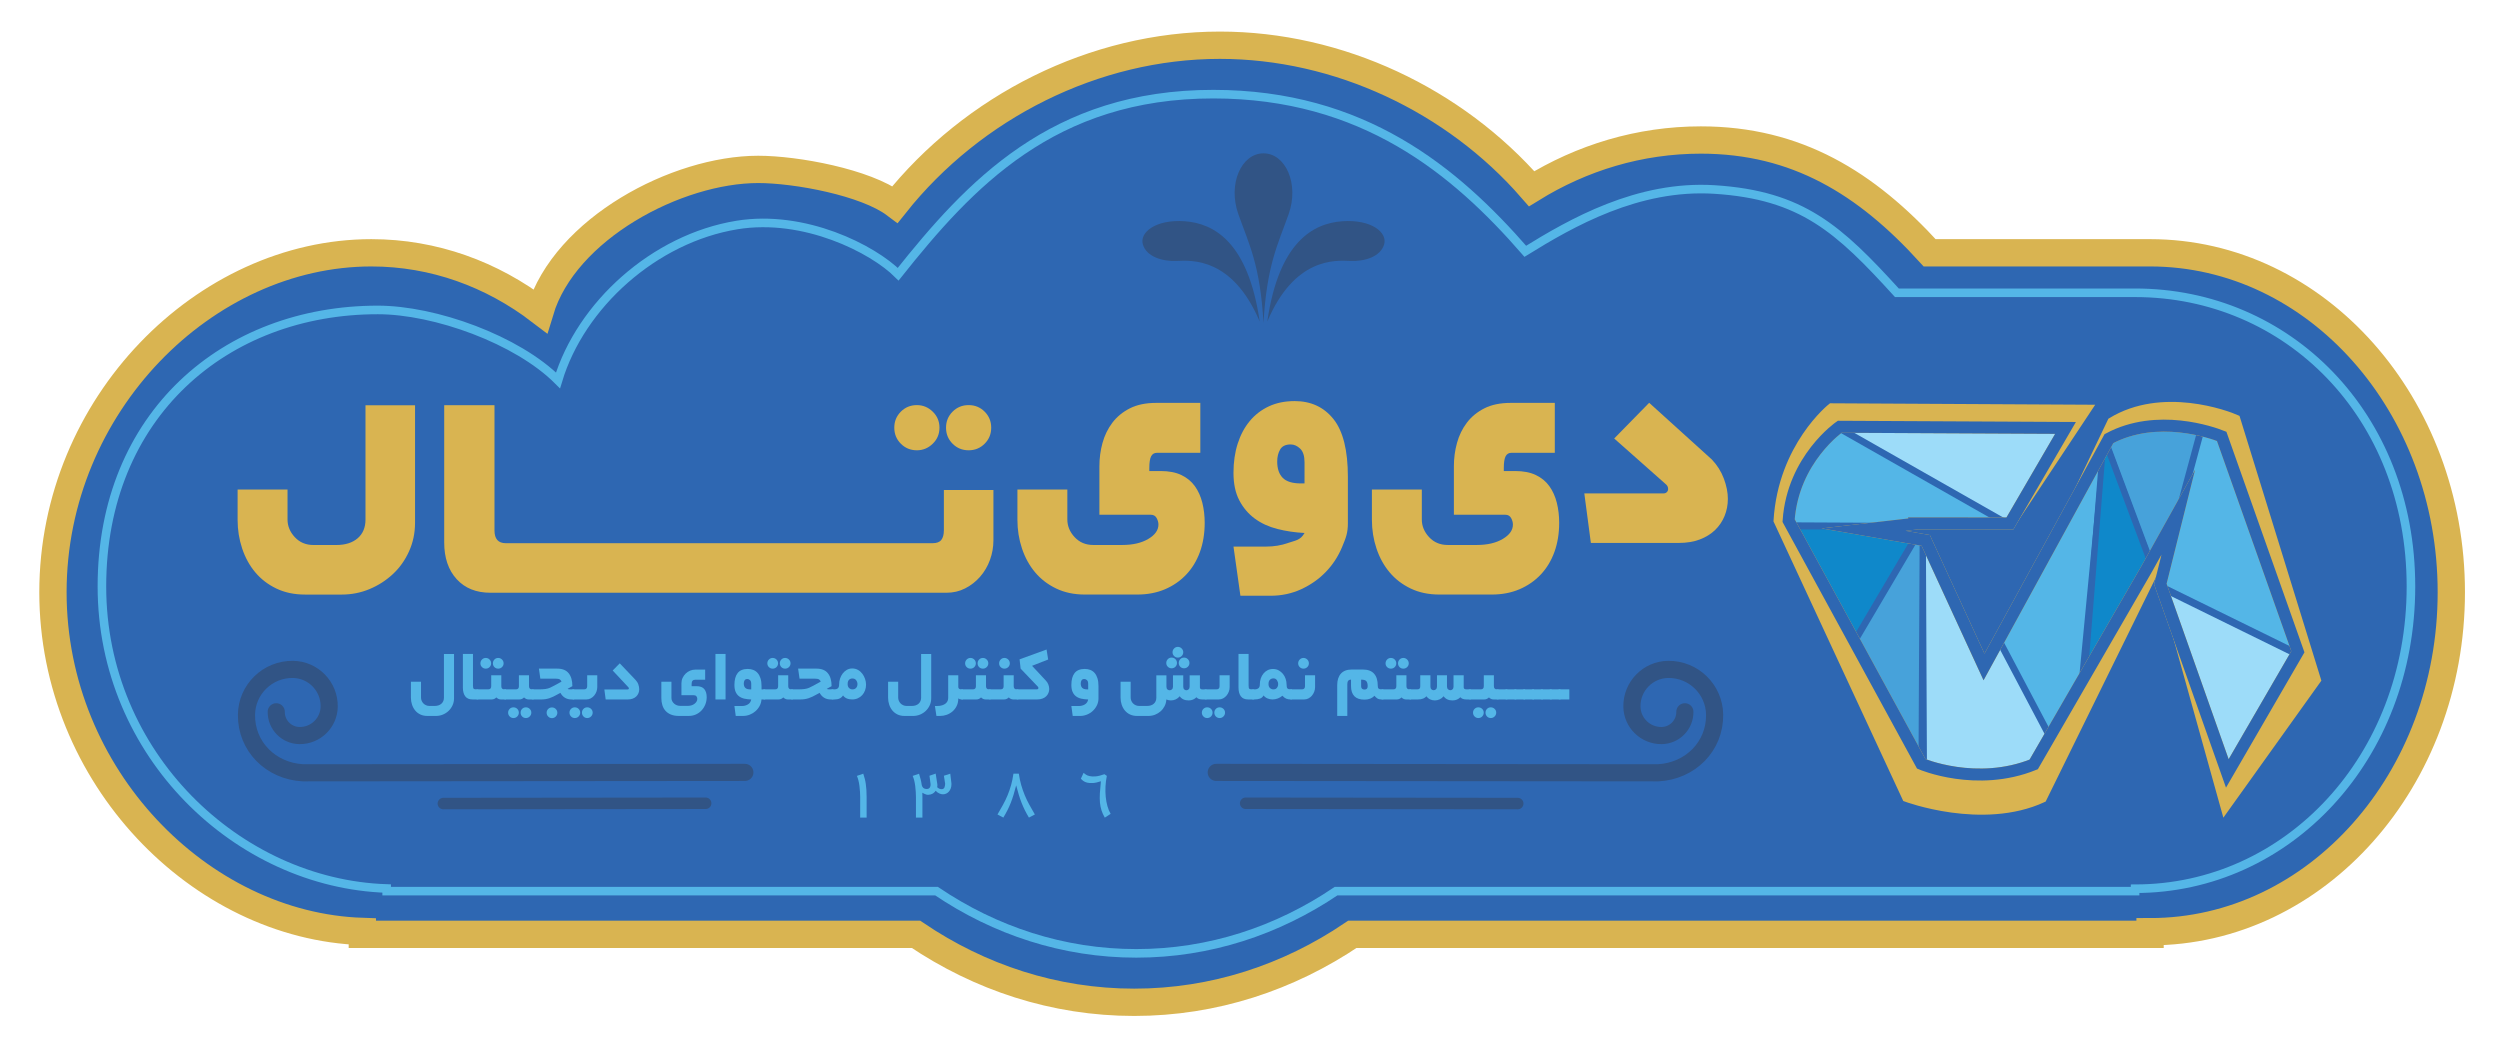 <?xml version="1.0" encoding="utf-8"?>
<!-- Generator: Adobe Illustrator 17.0.0, SVG Export Plug-In . SVG Version: 6.00 Build 0)  -->
<!DOCTYPE svg PUBLIC "-//W3C//DTD SVG 1.1//EN" "http://www.w3.org/Graphics/SVG/1.1/DTD/svg11.dtd">
<svg version="1.1" id="Layer_1" xmlns="http://www.w3.org/2000/svg" xmlns:xlink="http://www.w3.org/1999/xlink" x="0px" y="0px"
	 width="251px" height="106px" viewBox="295.445 245.14 251 106" enable-background="new 295.445 245.14 251 106"
	 xml:space="preserve">
<path fill="#2E67B2" stroke="#D9B451" stroke-width="2.741" stroke-miterlimit="10" d="M511.311,270.521h-22.128
	c-6.377-7.003-13.363-11.324-22.971-11.324c-6.159,0-11.948,1.776-16.992,4.893c-7.738-8.889-19.373-14.409-31.296-14.409
	c-12.613,0-24.802,6.175-32.609,15.983c-2.95-2.218-9.935-3.516-13.747-3.516c-8.176,0-19.407,5.955-21.897,14.219
	c-4.833-3.69-10.664-5.845-16.942-5.845c-16.705,0-31.968,15.259-31.968,34.081c0,18.481,14.778,33.515,31.063,34.056v0.289h55.588
	c6.403,4.329,13.894,6.823,21.905,6.823s15.502-2.494,21.905-6.823h80.089v-0.263c16.705,0,30.246-15.259,30.246-34.081
	S528.015,270.521,511.311,270.521z"/>
<path fill="none" stroke="#54B6E7" stroke-width="0.861" stroke-miterlimit="10" d="M509.806,274.536h-23.912
	c-5.839-6.413-9.527-9.81-18.307-10.369c-7.696-0.49-14.383,3.347-19.002,6.202c-7.085-8.139-16.309-15.766-31.311-15.776
	c-16.124-0.011-24.505,9.097-31.653,18.078c-2.534-2.534-9.412-6.044-16.176-4.941c-8.322,1.358-15.696,8.035-17.976,15.602
	c-4.094-4.094-12.347-7.074-18.096-7.074c-15.296,0-27.696,10.529-27.696,27.765c0,16.922,13.677,29.828,28.589,30.323v0.264h55.205
	c5.863,3.964,12.723,6.248,20.058,6.248c7.335,0,14.195-2.284,20.058-6.248h80.221v-0.241c15.296,0,27.696-13.111,27.696-30.347
	C537.502,286.787,525.103,274.536,509.806,274.536z"/>
<g>
	<path fill="#54B6E7" d="M382.456,327.226h-0.649v-2.071c0-0.147-0.006-0.318-0.018-0.511c-0.012-0.192-0.03-0.387-0.054-0.582
		c-0.023-0.195-0.058-0.384-0.102-0.564s-0.096-0.333-0.156-0.458l0.64-0.222c0.053,0.166,0.103,0.331,0.147,0.497
		s0.08,0.343,0.106,0.529s0.047,0.387,0.062,0.6c0.015,0.214,0.022,0.45,0.022,0.711v2.071H382.456z"/>
	<path fill="#54B6E7" d="M388.047,324.729c0,0.064,0.001,0.133,0.004,0.204s0.004,0.146,0.004,0.222v2.071h-0.649v-2.071
		c0-0.147-0.006-0.318-0.018-0.511c-0.012-0.192-0.03-0.387-0.054-0.582c-0.023-0.195-0.058-0.384-0.102-0.564
		s-0.096-0.333-0.156-0.458l0.631-0.213l0.009-0.009c0.059,0.189,0.113,0.376,0.16,0.56s0.086,0.382,0.115,0.596
		c0.065,0.255,0.229,0.382,0.489,0.382c0.154,0,0.262-0.052,0.324-0.155c0.062-0.104,0.084-0.227,0.067-0.369l-0.107-0.809
		l0.623-0.214l0.168,1.076c0.006,0.047,0.007,0.095,0.004,0.142c-0.003,0.048-0.01,0.096-0.022,0.143
		c0.059,0.065,0.127,0.115,0.205,0.151c0.077,0.035,0.157,0.053,0.24,0.053c0.077,0,0.138-0.016,0.182-0.049
		c0.044-0.032,0.079-0.073,0.103-0.124c0.023-0.051,0.04-0.108,0.049-0.174c0.009-0.064,0.016-0.13,0.022-0.195l-0.125-0.809
		l0.64-0.204c0.03,0.242,0.052,0.431,0.067,0.564c0.015,0.133,0.026,0.233,0.036,0.302c0.009,0.068,0.013,0.114,0.013,0.138
		s0,0.042,0,0.054c0,0.16-0.024,0.302-0.071,0.427c-0.047,0.124-0.111,0.23-0.191,0.319s-0.172,0.156-0.276,0.2
		c-0.104,0.045-0.208,0.066-0.315,0.066c-0.112,0-0.235-0.029-0.369-0.089c-0.133-0.059-0.253-0.147-0.36-0.267
		c-0.06,0.089-0.132,0.166-0.218,0.231s-0.188,0.112-0.307,0.143c-0.16,0.041-0.302,0.043-0.426,0.004
		C388.314,324.872,388.184,324.812,388.047,324.729z"/>
	<path fill="#54B6E7" d="M397.469,323.99c-0.089,0.344-0.177,0.658-0.262,0.942c-0.086,0.284-0.18,0.554-0.28,0.809
		s-0.212,0.502-0.333,0.742s-0.259,0.487-0.413,0.742l-0.587-0.311c0.202-0.344,0.388-0.673,0.56-0.987
		c0.172-0.313,0.325-0.632,0.458-0.955s0.249-0.659,0.347-1.009s0.176-0.732,0.235-1.146h0.542c0.059,0.414,0.139,0.797,0.24,1.146
		s0.218,0.686,0.351,1.009s0.286,0.642,0.458,0.955c0.172,0.314,0.358,0.644,0.56,0.987l-0.596,0.311
		c-0.154-0.255-0.291-0.502-0.409-0.742c-0.119-0.24-0.229-0.487-0.329-0.742c-0.101-0.255-0.194-0.524-0.28-0.809
		C397.645,324.648,397.558,324.334,397.469,323.99z"/>
	<path fill="#54B6E7" d="M404.233,322.737c0.059,0.047,0.138,0.104,0.235,0.173s0.228,0.12,0.391,0.155
		c0.163,0.036,0.364,0.044,0.604,0.022c0.24-0.021,0.529-0.093,0.867-0.218l0.24,0.169c-0.071,0.35-0.115,0.704-0.133,1.062
		s-0.01,0.703,0.022,1.035s0.09,0.646,0.173,0.942c0.083,0.297,0.189,0.554,0.32,0.773l-0.586,0.382
		c-0.143-0.249-0.252-0.491-0.329-0.729s-0.129-0.495-0.156-0.773c-0.026-0.278-0.029-0.591-0.009-0.938
		c0.021-0.347,0.055-0.751,0.103-1.214c-0.314,0.107-0.584,0.166-0.809,0.178c-0.225,0.013-0.417-0.001-0.573-0.04
		c-0.157-0.038-0.286-0.096-0.387-0.173c-0.101-0.077-0.181-0.151-0.24-0.223L404.233,322.737z"/>
</g>
<g>
	<path fill="#54B6E7" d="M341.03,310.797v4.453c0,0.255-0.051,0.49-0.151,0.707c-0.101,0.216-0.234,0.403-0.4,0.56
		c-0.166,0.157-0.357,0.28-0.573,0.369s-0.443,0.134-0.68,0.134h-0.88c-0.261,0-0.493-0.049-0.698-0.146
		c-0.205-0.099-0.376-0.231-0.516-0.4s-0.246-0.364-0.32-0.587c-0.074-0.222-0.111-0.455-0.111-0.697v-1.601h1.014v1.592
		c0,0.106,0.021,0.21,0.062,0.311s0.099,0.189,0.173,0.267s0.165,0.14,0.271,0.187c0.107,0.048,0.222,0.071,0.347,0.071h0.507
		c0.29,0,0.52-0.075,0.689-0.227s0.253-0.354,0.253-0.608v-4.383h1.013V310.797z"/>
	<path fill="#54B6E7" d="M342.896,315.366c-0.338,0-0.585-0.105-0.742-0.315c-0.157-0.211-0.236-0.503-0.236-0.876v-3.378h1.014
		v3.183c0,0.166,0.023,0.27,0.071,0.311c0.047,0.042,0.148,0.062,0.302,0.062h0.151v1.014h-0.56V315.366z"/>
	<path fill="#54B6E7" d="M345.741,315.366c-0.172,0-0.326-0.068-0.462-0.205c-0.065,0.065-0.136,0.116-0.213,0.151
		c-0.077,0.036-0.166,0.054-0.267,0.054h-1.342c-0.047,0-0.095-0.006-0.142-0.018c-0.047-0.013-0.071-0.03-0.071-0.054v-0.88
		c0-0.023,0.024-0.04,0.071-0.049s0.095-0.014,0.142-0.014h1.013c0.196,0,0.293-0.106,0.293-0.32v-1.093h1.013v1.093
		c0,0.214,0.101,0.32,0.302,0.32h0.16v1.014h-0.497V315.366z M343.679,311.739c0-0.147,0.052-0.275,0.156-0.382
		c0.104-0.106,0.229-0.16,0.377-0.16c0.154,0,0.283,0.054,0.387,0.16s0.156,0.234,0.156,0.382c0,0.148-0.052,0.274-0.156,0.378
		s-0.232,0.155-0.387,0.155c-0.148,0-0.274-0.052-0.377-0.155C343.73,312.014,343.679,311.888,343.679,311.739z M344.932,311.739
		c0-0.147,0.05-0.275,0.151-0.382c0.101-0.106,0.228-0.16,0.382-0.16c0.148,0,0.275,0.054,0.382,0.16
		c0.106,0.106,0.16,0.234,0.16,0.382c0,0.148-0.054,0.274-0.16,0.378c-0.107,0.104-0.234,0.155-0.382,0.155
		c-0.154,0-0.281-0.052-0.382-0.155C344.982,312.014,344.932,311.888,344.932,311.739z"/>
	<path fill="#54B6E7" d="M348.522,315.366c-0.172,0-0.326-0.068-0.462-0.205c-0.065,0.065-0.136,0.116-0.213,0.151
		c-0.077,0.036-0.166,0.054-0.267,0.054h-1.342c-0.047,0-0.095-0.006-0.142-0.018c-0.047-0.013-0.071-0.03-0.071-0.054v-0.88
		c0-0.023,0.024-0.04,0.071-0.049s0.095-0.014,0.142-0.014h1.013c0.196,0,0.293-0.106,0.293-0.32v-1.093h1.013v1.093
		c0,0.214,0.101,0.32,0.302,0.32h0.16v1.014h-0.497V315.366z M346.46,316.69c0-0.148,0.052-0.274,0.156-0.378
		s0.229-0.155,0.377-0.155c0.154,0,0.283,0.052,0.387,0.155s0.156,0.229,0.156,0.378s-0.052,0.275-0.156,0.382
		s-0.232,0.16-0.387,0.16c-0.148,0-0.274-0.053-0.377-0.16C346.512,316.966,346.46,316.839,346.46,316.69z M347.714,316.69
		c0-0.148,0.05-0.274,0.151-0.378s0.228-0.155,0.382-0.155c0.148,0,0.275,0.052,0.382,0.155c0.106,0.104,0.16,0.229,0.16,0.378
		s-0.054,0.275-0.16,0.382c-0.107,0.107-0.234,0.16-0.382,0.16c-0.154,0-0.281-0.053-0.382-0.16
		C347.764,316.966,347.714,316.839,347.714,316.69z"/>
	<path fill="#54B6E7" d="M352.825,315.366c-0.498,0-0.871-0.223-1.12-0.667l-0.285,0.16c-0.296,0.172-0.569,0.299-0.818,0.382
		c-0.249,0.083-0.524,0.125-0.827,0.125h-0.755c-0.047,0-0.095-0.006-0.142-0.018c-0.047-0.013-0.071-0.03-0.071-0.054v-0.88
		c0-0.023,0.024-0.04,0.071-0.049s0.095-0.014,0.142-0.014h0.586c0.226,0,0.424-0.012,0.596-0.035s0.326-0.065,0.462-0.125
		c0.036-0.012,0.149-0.069,0.342-0.173c0.192-0.104,0.463-0.25,0.813-0.44c-0.023-0.083-0.075-0.153-0.155-0.213
		s-0.23-0.089-0.449-0.089h-1.52l-0.143-1.005h1.849c0.509,0,0.889,0.154,1.138,0.463c0.249,0.308,0.373,0.74,0.373,1.297
		l-0.48,0.268c0.036,0.035,0.11,0.053,0.222,0.053h0.436v1.014H352.825z M350.327,316.699c0-0.148,0.052-0.274,0.156-0.378
		s0.229-0.155,0.377-0.155s0.276,0.052,0.382,0.155s0.16,0.229,0.16,0.378s-0.054,0.275-0.16,0.382
		c-0.106,0.107-0.234,0.16-0.382,0.16s-0.274-0.053-0.377-0.16C350.379,316.975,350.327,316.848,350.327,316.699z"/>
	<path fill="#54B6E7" d="M352.62,316.69c0-0.148,0.052-0.274,0.156-0.378s0.229-0.155,0.377-0.155c0.154,0,0.283,0.052,0.387,0.155
		s0.156,0.229,0.156,0.378s-0.052,0.275-0.156,0.382s-0.232,0.16-0.387,0.16c-0.148,0-0.274-0.053-0.377-0.16
		C352.672,316.966,352.62,316.839,352.62,316.69z M352.878,314.415c0-0.023,0.024-0.04,0.071-0.049s0.095-0.014,0.142-0.014h0.996
		c0.208,0,0.311-0.106,0.311-0.32v-1.093h1.013v1.182c0,0.16-0.028,0.314-0.084,0.463c-0.056,0.148-0.133,0.279-0.231,0.396
		c-0.098,0.115-0.213,0.209-0.347,0.28c-0.133,0.07-0.28,0.106-0.44,0.106h-1.218c-0.047,0-0.095-0.006-0.142-0.018
		c-0.047-0.013-0.071-0.03-0.071-0.054L352.878,314.415L352.878,314.415z M353.874,316.69c0-0.148,0.05-0.274,0.151-0.378
		s0.228-0.155,0.382-0.155c0.148,0,0.276,0.052,0.382,0.155s0.16,0.229,0.16,0.378s-0.054,0.275-0.16,0.382
		c-0.106,0.107-0.234,0.16-0.382,0.16c-0.154,0-0.281-0.053-0.382-0.16C353.924,316.966,353.874,316.839,353.874,316.69z"/>
	<path fill="#54B6E7" d="M356.255,315.366l-0.133-1.005h2.329c0.042,0,0.074-0.01,0.098-0.031c0.023-0.021,0.036-0.046,0.036-0.075
		c0-0.041-0.018-0.08-0.053-0.115l-1.574-1.681l0.711-0.72l1.573,1.653c0.136,0.143,0.234,0.298,0.293,0.467s0.089,0.33,0.089,0.484
		c0,0.137-0.025,0.267-0.076,0.392c-0.05,0.124-0.125,0.233-0.222,0.328s-0.219,0.169-0.365,0.223
		c-0.145,0.053-0.31,0.08-0.493,0.08H356.255z"/>
	<path fill="#54B6E7" d="M366.397,315.135c0,0.261-0.046,0.505-0.138,0.733c-0.092,0.229-0.218,0.428-0.378,0.6
		s-0.35,0.307-0.569,0.405s-0.457,0.146-0.711,0.146h-1.004c-0.302,0-0.563-0.045-0.782-0.134c-0.219-0.089-0.402-0.213-0.547-0.373
		s-0.252-0.35-0.32-0.569s-0.103-0.459-0.103-0.72v-1.636h1.014v1.636c0,0.112,0.025,0.217,0.075,0.312s0.116,0.178,0.196,0.249
		c0.08,0.07,0.17,0.125,0.271,0.164c0.101,0.038,0.205,0.058,0.311,0.058h0.845c0.101,0,0.204-0.017,0.311-0.049
		c0.106-0.032,0.203-0.08,0.289-0.143c0.086-0.062,0.157-0.136,0.213-0.222s0.084-0.18,0.084-0.28c0-0.106-0.03-0.195-0.089-0.267
		s-0.151-0.106-0.275-0.106h-1.227v-1.2c0-0.189,0.038-0.367,0.115-0.533s0.179-0.312,0.307-0.436s0.274-0.223,0.44-0.293
		c0.166-0.071,0.338-0.107,0.516-0.107h1.004v1.014h-0.986c-0.249,0-0.374,0.137-0.374,0.409v0.239h0.471
		c0.379,0,0.647,0.1,0.804,0.298C366.319,314.529,366.397,314.797,366.397,315.135z"/>
	<path fill="#54B6E7" d="M367.277,315.366v-4.569h1.014v4.569H367.277z"/>
	<path fill="#54B6E7" d="M371.899,315.366c-0.018,0.236-0.082,0.456-0.191,0.657c-0.109,0.202-0.249,0.377-0.417,0.524
		c-0.169,0.148-0.36,0.264-0.573,0.347s-0.433,0.125-0.658,0.125h-0.747l-0.133-0.996h0.765c0.213,0,0.41-0.053,0.591-0.16
		c0.181-0.106,0.292-0.272,0.333-0.497c-0.255-0.006-0.486-0.033-0.693-0.08c-0.208-0.048-0.385-0.128-0.533-0.24
		s-0.262-0.261-0.342-0.444s-0.12-0.415-0.12-0.693c0-0.521,0.108-0.92,0.325-1.195s0.556-0.413,1.018-0.413
		c0.202,0,0.387,0.034,0.556,0.102s0.314,0.172,0.436,0.312c0.122,0.139,0.216,0.316,0.284,0.533
		c0.068,0.217,0.103,0.476,0.103,0.777v0.329h0.364v1.014h-0.368V315.366z M370.868,314.353v-0.56c0-0.172-0.042-0.295-0.125-0.369
		s-0.169-0.111-0.258-0.111c-0.136,0-0.231,0.045-0.284,0.134s-0.08,0.195-0.08,0.319c0,0.19,0.05,0.335,0.151,0.436
		c0.101,0.102,0.264,0.151,0.489,0.151L370.868,314.353L370.868,314.353z"/>
	<path fill="#54B6E7" d="M374.548,315.366c-0.172,0-0.326-0.068-0.462-0.205c-0.065,0.065-0.136,0.116-0.213,0.151
		c-0.077,0.036-0.166,0.054-0.267,0.054h-1.342c-0.047,0-0.095-0.006-0.142-0.018c-0.047-0.013-0.071-0.03-0.071-0.054v-0.88
		c0-0.023,0.024-0.04,0.071-0.049s0.095-0.014,0.142-0.014h1.013c0.196,0,0.293-0.106,0.293-0.32v-1.093h1.013v1.093
		c0,0.214,0.101,0.32,0.302,0.32h0.16v1.014h-0.497V315.366z M372.486,311.739c0-0.147,0.052-0.275,0.156-0.382
		c0.104-0.106,0.229-0.16,0.377-0.16c0.154,0,0.283,0.054,0.387,0.16s0.156,0.234,0.156,0.382c0,0.148-0.052,0.274-0.156,0.378
		s-0.232,0.155-0.387,0.155c-0.148,0-0.274-0.052-0.377-0.155C372.538,312.014,372.486,311.888,372.486,311.739z M373.739,311.739
		c0-0.147,0.05-0.275,0.151-0.382c0.101-0.106,0.228-0.16,0.382-0.16c0.148,0,0.275,0.054,0.382,0.16
		c0.106,0.106,0.16,0.234,0.16,0.382c0,0.148-0.054,0.274-0.16,0.378c-0.107,0.104-0.234,0.155-0.382,0.155
		c-0.154,0-0.281-0.052-0.382-0.155C373.79,312.014,373.739,311.888,373.739,311.739z"/>
	<path fill="#54B6E7" d="M378.85,315.366c-0.498,0-0.871-0.223-1.12-0.667l-0.285,0.16c-0.296,0.172-0.569,0.299-0.818,0.382
		c-0.249,0.083-0.524,0.125-0.827,0.125h-0.755c-0.047,0-0.095-0.006-0.142-0.018c-0.047-0.013-0.071-0.03-0.071-0.054v-0.88
		c0-0.023,0.024-0.04,0.071-0.049s0.095-0.014,0.142-0.014h0.586c0.226,0,0.424-0.012,0.596-0.035s0.326-0.065,0.462-0.125
		c0.036-0.012,0.149-0.069,0.342-0.173c0.192-0.104,0.463-0.25,0.813-0.44c-0.023-0.083-0.075-0.153-0.155-0.213
		s-0.23-0.089-0.449-0.089h-1.52l-0.143-1.005h1.849c0.509,0,0.889,0.154,1.138,0.463c0.249,0.308,0.373,0.74,0.373,1.297
		l-0.48,0.268c0.036,0.035,0.11,0.053,0.222,0.053h0.436v1.014H378.85z"/>
	<path fill="#54B6E7" d="M378.903,314.415c0-0.023,0.024-0.04,0.071-0.049s0.095-0.014,0.142-0.014h0.089
		c0.166,0,0.289-0.038,0.369-0.115s0.12-0.208,0.12-0.392c0-0.195,0.031-0.388,0.093-0.577c0.062-0.189,0.151-0.36,0.267-0.512
		c0.115-0.15,0.254-0.272,0.417-0.364s0.342-0.138,0.538-0.138c0.213,0,0.406,0.049,0.578,0.146s0.317,0.226,0.436,0.383
		c0.118,0.156,0.21,0.332,0.275,0.524s0.098,0.384,0.098,0.573c0,0.207-0.034,0.401-0.102,0.582s-0.163,0.338-0.285,0.471
		c-0.121,0.134-0.268,0.239-0.44,0.315c-0.172,0.077-0.358,0.116-0.56,0.116c-0.42,0-0.729-0.134-0.924-0.4
		c-0.172,0.267-0.447,0.4-0.827,0.4h-0.142c-0.047,0-0.095-0.006-0.142-0.018c-0.047-0.013-0.071-0.03-0.071-0.054L378.903,314.415
		L378.903,314.415z M381.028,313.26c-0.136,0-0.25,0.044-0.342,0.133s-0.138,0.231-0.138,0.427c0,0.172,0.047,0.304,0.142,0.396
		s0.208,0.138,0.338,0.138c0.16,0,0.284-0.05,0.373-0.151s0.133-0.228,0.133-0.382c0-0.137-0.043-0.264-0.128-0.382
		C381.319,313.318,381.193,313.26,381.028,313.26z"/>
	<path fill="#54B6E7" d="M388.939,310.797v4.453c0,0.255-0.051,0.49-0.151,0.707c-0.101,0.216-0.234,0.403-0.4,0.56
		c-0.166,0.157-0.357,0.28-0.573,0.369s-0.443,0.134-0.68,0.134h-0.88c-0.261,0-0.493-0.049-0.698-0.146
		c-0.205-0.099-0.376-0.231-0.516-0.4s-0.246-0.364-0.32-0.587c-0.074-0.222-0.111-0.455-0.111-0.697v-1.601h1.014v1.592
		c0,0.106,0.021,0.21,0.062,0.311s0.099,0.189,0.173,0.267s0.165,0.14,0.271,0.187c0.107,0.048,0.222,0.071,0.347,0.071h0.507
		c0.29,0,0.52-0.075,0.689-0.227s0.253-0.354,0.253-0.608v-4.383h1.013V310.797z"/>
	<path fill="#54B6E7" d="M391.978,315.366c-0.124,0-0.231-0.036-0.32-0.106c0,0.29-0.055,0.545-0.165,0.764
		c-0.109,0.22-0.252,0.403-0.426,0.552c-0.175,0.147-0.369,0.259-0.583,0.333s-0.427,0.111-0.64,0.111h-0.382l-0.151-0.996h0.187
		c0.213,0,0.392-0.023,0.538-0.071c0.145-0.047,0.262-0.107,0.351-0.182s0.154-0.159,0.195-0.254s0.062-0.192,0.062-0.293v-2.284
		h1.013v1.173c0.006,0.16,0.11,0.24,0.311,0.24h0.151v1.014h-0.141V315.366z"/>
	<path fill="#54B6E7" d="M394.405,315.366c-0.172,0-0.326-0.068-0.462-0.205c-0.065,0.065-0.136,0.116-0.213,0.151
		c-0.077,0.036-0.166,0.054-0.267,0.054h-1.342c-0.047,0-0.095-0.006-0.142-0.018c-0.047-0.013-0.071-0.03-0.071-0.054v-0.88
		c0-0.023,0.024-0.04,0.071-0.049s0.095-0.014,0.142-0.014h1.013c0.196,0,0.293-0.106,0.293-0.32v-1.093h1.013v1.093
		c0,0.214,0.101,0.32,0.302,0.32h0.16v1.014h-0.497V315.366z M392.343,311.739c0-0.147,0.052-0.275,0.156-0.382
		c0.104-0.106,0.229-0.16,0.377-0.16c0.154,0,0.283,0.054,0.387,0.16s0.156,0.234,0.156,0.382c0,0.148-0.052,0.274-0.156,0.378
		s-0.232,0.155-0.387,0.155c-0.148,0-0.274-0.052-0.377-0.155C392.395,312.014,392.343,311.888,392.343,311.739z M393.596,311.739
		c0-0.147,0.05-0.275,0.151-0.382c0.101-0.106,0.228-0.16,0.382-0.16c0.148,0,0.275,0.054,0.382,0.16
		c0.106,0.106,0.16,0.234,0.16,0.382c0,0.148-0.054,0.274-0.16,0.378c-0.107,0.104-0.234,0.155-0.382,0.155
		c-0.154,0-0.281-0.052-0.382-0.155C393.646,312.014,393.596,311.888,393.596,311.739z"/>
	<path fill="#54B6E7" d="M397.187,315.366c-0.172,0-0.326-0.068-0.462-0.205c-0.065,0.065-0.136,0.116-0.213,0.151
		c-0.077,0.036-0.166,0.054-0.267,0.054h-1.342c-0.047,0-0.095-0.006-0.142-0.018c-0.047-0.013-0.071-0.03-0.071-0.054v-0.88
		c0-0.023,0.024-0.04,0.071-0.049s0.095-0.014,0.142-0.014h1.013c0.196,0,0.293-0.106,0.293-0.32v-1.093h1.013v1.093
		c0,0.214,0.101,0.32,0.302,0.32h0.16v1.014h-0.497V315.366z M395.756,311.739c0-0.147,0.052-0.275,0.155-0.382
		s0.229-0.16,0.378-0.16c0.148,0,0.275,0.054,0.382,0.16c0.106,0.106,0.16,0.234,0.16,0.382c0,0.148-0.053,0.274-0.16,0.378
		s-0.234,0.155-0.382,0.155c-0.148,0-0.274-0.052-0.378-0.155S395.756,311.888,395.756,311.739z"/>
	<path fill="#54B6E7" d="M397.471,314.415c0-0.023,0.024-0.04,0.071-0.049s0.095-0.014,0.142-0.014h1.831
		c0.125,0,0.187-0.047,0.187-0.143c0-0.047-0.021-0.092-0.062-0.133l-1.725-1.805l-0.106-0.933l2.711-0.987l0.16,1.005l-1.618,0.631
		l1.369,1.467c0.119,0.118,0.208,0.255,0.267,0.409c0.059,0.153,0.089,0.305,0.089,0.453c0,0.136-0.025,0.267-0.076,0.391
		c-0.05,0.125-0.124,0.235-0.222,0.334c-0.098,0.098-0.224,0.176-0.377,0.235c-0.154,0.059-0.332,0.089-0.534,0.089h-1.893
		c-0.047,0-0.095-0.006-0.142-0.018c-0.047-0.013-0.071-0.03-0.071-0.054L397.471,314.415L397.471,314.415z"/>
	<path fill="#54B6E7" d="M403.009,316.023h0.765c0.213,0,0.41-0.053,0.591-0.16c0.181-0.106,0.292-0.272,0.333-0.497
		c-0.255-0.006-0.486-0.033-0.693-0.08c-0.208-0.048-0.385-0.128-0.533-0.24s-0.262-0.261-0.342-0.444s-0.12-0.415-0.12-0.693
		c0-0.521,0.108-0.92,0.325-1.195s0.556-0.413,1.018-0.413c0.202,0,0.387,0.032,0.556,0.098s0.314,0.167,0.436,0.307
		c0.122,0.139,0.216,0.316,0.284,0.533c0.068,0.216,0.103,0.479,0.103,0.786v1.236c0,0.248-0.052,0.479-0.156,0.692
		c-0.104,0.214-0.241,0.4-0.413,0.561s-0.369,0.284-0.591,0.373s-0.449,0.134-0.68,0.134h-0.747L403.009,316.023z M404.698,314.353
		v-0.56c0-0.172-0.042-0.295-0.125-0.369s-0.169-0.111-0.258-0.111c-0.136,0-0.231,0.045-0.284,0.134s-0.08,0.195-0.08,0.319
		c0,0.19,0.05,0.335,0.151,0.436c0.101,0.102,0.264,0.151,0.489,0.151L404.698,314.353L404.698,314.353z"/>
	<path fill="#54B6E7" d="M416.182,315.366c-0.136,0-0.256-0.017-0.36-0.049c-0.104-0.033-0.188-0.091-0.253-0.174
		c-0.101,0.101-0.216,0.18-0.347,0.235c-0.13,0.057-0.275,0.085-0.436,0.085c-0.403,0-0.702-0.14-0.897-0.418
		c-0.113,0.137-0.246,0.24-0.4,0.312c-0.154,0.07-0.317,0.106-0.489,0.106c-0.083,0-0.16-0.009-0.231-0.026
		c-0.071-0.019-0.146-0.042-0.222-0.071c-0.012,0.242-0.07,0.465-0.173,0.666c-0.104,0.202-0.237,0.375-0.4,0.521
		c-0.163,0.145-0.35,0.259-0.56,0.342s-0.431,0.125-0.662,0.125h-1.156c-0.261,0-0.493-0.049-0.698-0.146
		c-0.205-0.099-0.376-0.231-0.516-0.4s-0.246-0.364-0.32-0.587c-0.074-0.222-0.111-0.455-0.111-0.697v-1.601h1.014v1.592
		c0,0.106,0.021,0.21,0.062,0.311s0.099,0.189,0.173,0.267s0.165,0.14,0.271,0.187c0.107,0.048,0.222,0.071,0.347,0.071h0.782
		c0.296,0,0.527-0.075,0.693-0.227s0.249-0.354,0.249-0.608v-2.24h1.013v1.129c0,0.137,0.034,0.232,0.102,0.289
		c0.068,0.056,0.141,0.084,0.218,0.084c0.089,0,0.167-0.031,0.236-0.093c0.068-0.062,0.102-0.156,0.102-0.28v-1.129h1.031v1.129
		c0,0.124,0.031,0.218,0.093,0.28c0.062,0.062,0.135,0.093,0.218,0.093s0.159-0.031,0.227-0.093c0.068-0.062,0.103-0.156,0.103-0.28
		v-1.129h1.031v1.218c0.006,0.13,0.089,0.195,0.249,0.195h0.417v1.014h-0.4V315.366z M412.538,311.704
		c0-0.148,0.052-0.275,0.155-0.383c0.104-0.106,0.229-0.159,0.378-0.159c0.154,0,0.283,0.053,0.387,0.159
		c0.104,0.107,0.155,0.234,0.155,0.383c0,0.147-0.052,0.273-0.155,0.378c-0.104,0.104-0.233,0.155-0.387,0.155
		c-0.148,0-0.274-0.052-0.378-0.155C412.589,311.978,412.538,311.852,412.538,311.704z M413.168,310.628
		c0-0.147,0.052-0.275,0.156-0.382c0.104-0.106,0.229-0.16,0.377-0.16s0.276,0.054,0.382,0.16c0.107,0.106,0.16,0.234,0.16,0.382
		c0,0.148-0.053,0.274-0.16,0.378c-0.106,0.104-0.234,0.156-0.382,0.156c-0.148,0-0.274-0.053-0.377-0.156
		C413.22,310.902,413.168,310.776,413.168,310.628z M413.791,311.704c0-0.148,0.05-0.275,0.151-0.383
		c0.101-0.106,0.228-0.159,0.382-0.159c0.148,0,0.275,0.053,0.382,0.159c0.107,0.107,0.16,0.234,0.16,0.383
		c0,0.147-0.053,0.273-0.16,0.378c-0.106,0.104-0.234,0.155-0.382,0.155c-0.154,0-0.282-0.052-0.382-0.155
		C413.841,311.978,413.791,311.852,413.791,311.704z"/>
	<path fill="#54B6E7" d="M416.111,316.69c0-0.148,0.052-0.274,0.156-0.378s0.229-0.155,0.377-0.155c0.154,0,0.283,0.052,0.387,0.155
		s0.156,0.229,0.156,0.378s-0.052,0.275-0.156,0.382s-0.232,0.16-0.387,0.16c-0.148,0-0.274-0.053-0.377-0.16
		C416.163,316.966,416.111,316.839,416.111,316.69z M416.369,314.415c0-0.023,0.024-0.04,0.071-0.049s0.095-0.014,0.142-0.014h0.996
		c0.208,0,0.311-0.106,0.311-0.32v-1.093h1.013v1.182c0,0.16-0.028,0.314-0.084,0.463c-0.056,0.148-0.133,0.279-0.231,0.396
		c-0.098,0.115-0.213,0.209-0.347,0.28c-0.133,0.07-0.28,0.106-0.44,0.106h-1.218c-0.047,0-0.095-0.006-0.142-0.018
		c-0.047-0.013-0.071-0.03-0.071-0.054L416.369,314.415L416.369,314.415z M417.364,316.69c0-0.148,0.05-0.274,0.151-0.378
		s0.228-0.155,0.382-0.155c0.148,0,0.276,0.052,0.382,0.155s0.16,0.229,0.16,0.378s-0.054,0.275-0.16,0.382
		c-0.106,0.107-0.234,0.16-0.382,0.16c-0.154,0-0.281-0.053-0.382-0.16C417.415,316.966,417.364,316.839,417.364,316.69z"/>
	<path fill="#54B6E7" d="M420.769,315.366c-0.338,0-0.585-0.105-0.742-0.315c-0.157-0.211-0.236-0.503-0.236-0.876v-3.378h1.014
		v3.183c0,0.166,0.023,0.27,0.071,0.311c0.047,0.042,0.148,0.062,0.302,0.062h0.151v1.014h-0.56V315.366z"/>
	<path fill="#54B6E7" d="M425.035,315.366c-0.172,0-0.32-0.025-0.445-0.076c-0.124-0.05-0.254-0.149-0.391-0.298
		c-0.137,0.119-0.292,0.211-0.467,0.276c-0.175,0.064-0.348,0.098-0.52,0.098s-0.338-0.033-0.498-0.098
		c-0.16-0.065-0.297-0.166-0.409-0.303c-0.083,0.154-0.204,0.26-0.364,0.315c-0.16,0.057-0.35,0.085-0.569,0.085h-0.044
		c-0.047,0-0.095-0.006-0.142-0.018c-0.047-0.013-0.071-0.03-0.071-0.054v-0.88c0-0.023,0.024-0.04,0.071-0.049
		s0.095-0.014,0.142-0.014h0.16c0.112,0,0.214-0.037,0.307-0.111c0.092-0.073,0.138-0.205,0.138-0.396
		c0-0.201,0.031-0.396,0.093-0.582c0.062-0.187,0.151-0.351,0.268-0.493c0.115-0.143,0.254-0.255,0.418-0.338
		c0.162-0.083,0.345-0.124,0.546-0.124c0.208,0,0.396,0.046,0.564,0.138s0.312,0.21,0.431,0.355
		c0.119,0.146,0.209,0.311,0.271,0.498c0.062,0.187,0.094,0.374,0.094,0.564c0,0.207,0.029,0.341,0.089,0.399
		c0.06,0.06,0.165,0.089,0.319,0.089h0.134v1.014h-0.125V315.366z M423.293,313.25c-0.137,0-0.252,0.047-0.348,0.139
		c-0.094,0.092-0.142,0.235-0.142,0.431c0,0.172,0.049,0.304,0.146,0.396s0.212,0.138,0.343,0.138c0.166,0,0.287-0.055,0.363-0.164
		c0.078-0.109,0.116-0.232,0.116-0.369s-0.04-0.265-0.12-0.387C423.572,313.312,423.453,313.25,423.293,313.25z"/>
	<path fill="#54B6E7" d="M424.945,314.415c0-0.023,0.024-0.04,0.072-0.049c0.047-0.009,0.094-0.014,0.142-0.014h0.995
		c0.208,0,0.312-0.106,0.312-0.32v-1.093h1.013v1.182c0,0.16-0.027,0.314-0.084,0.463s-0.133,0.279-0.23,0.396
		c-0.098,0.115-0.214,0.209-0.348,0.28c-0.133,0.07-0.279,0.106-0.439,0.106h-1.218c-0.048,0-0.095-0.006-0.142-0.018
		c-0.048-0.013-0.072-0.03-0.072-0.054v-0.879H424.945z M425.781,311.739c0-0.147,0.052-0.275,0.156-0.382
		c0.104-0.106,0.229-0.16,0.377-0.16s0.275,0.054,0.383,0.16c0.106,0.106,0.16,0.234,0.16,0.382c0,0.148-0.054,0.274-0.16,0.378
		c-0.107,0.104-0.234,0.155-0.383,0.155s-0.273-0.052-0.377-0.155S425.781,311.888,425.781,311.739z"/>
	<path fill="#54B6E7" d="M434.146,315.366c-0.172,0-0.308-0.033-0.409-0.098c-0.1-0.065-0.201-0.157-0.302-0.276
		c-0.106,0.125-0.245,0.222-0.413,0.289c-0.169,0.068-0.363,0.103-0.582,0.103c-0.901,0-1.352-0.456-1.352-1.369v-0.64
		c-0.248,0-0.373,0.148-0.373,0.444v3.2h-1.014v-3.085c0-0.497,0.123-0.884,0.369-1.159c0.246-0.276,0.609-0.414,1.089-0.414h1.12
		c0.498,0,0.871,0.138,1.119,0.414c0.25,0.275,0.374,0.683,0.374,1.222c0,0.137,0.028,0.229,0.085,0.28
		c0.056,0.05,0.152,0.075,0.288,0.075h0.187v1.014L434.146,315.366L434.146,315.366z M432.76,314.032
		c0-0.225-0.044-0.391-0.129-0.497c-0.086-0.106-0.263-0.16-0.529-0.16v0.657c0,0.226,0.115,0.338,0.346,0.338
		C432.655,314.37,432.76,314.258,432.76,314.032z"/>
	<path fill="#54B6E7" d="M436.616,315.366c-0.172,0-0.325-0.068-0.462-0.205c-0.065,0.065-0.137,0.116-0.213,0.151
		c-0.078,0.036-0.166,0.054-0.268,0.054h-1.342c-0.047,0-0.095-0.006-0.143-0.018c-0.047-0.013-0.07-0.03-0.07-0.054v-0.88
		c0-0.023,0.023-0.04,0.07-0.049c0.048-0.009,0.096-0.014,0.143-0.014h1.014c0.195,0,0.293-0.106,0.293-0.32v-1.093h1.014v1.093
		c0,0.214,0.1,0.32,0.302,0.32h0.16v1.014h-0.498V315.366z M434.555,311.739c0-0.147,0.051-0.275,0.155-0.382
		c0.104-0.106,0.229-0.16,0.378-0.16c0.154,0,0.283,0.054,0.387,0.16s0.155,0.234,0.155,0.382c0,0.148-0.052,0.274-0.155,0.378
		s-0.232,0.155-0.387,0.155c-0.148,0-0.274-0.052-0.378-0.155C434.605,312.014,434.555,311.888,434.555,311.739z M435.808,311.739
		c0-0.147,0.05-0.275,0.151-0.382c0.101-0.106,0.228-0.16,0.382-0.16c0.147,0,0.275,0.054,0.382,0.16
		c0.107,0.106,0.16,0.234,0.16,0.382c0,0.148-0.053,0.274-0.16,0.378c-0.106,0.104-0.234,0.155-0.382,0.155
		c-0.154,0-0.281-0.052-0.382-0.155C435.857,312.014,435.808,311.888,435.808,311.739z"/>
	<path fill="#54B6E7" d="M442.679,315.366c-0.284,0-0.489-0.074-0.613-0.223c-0.101,0.101-0.215,0.18-0.343,0.235
		c-0.127,0.057-0.277,0.085-0.449,0.085c-0.396,0-0.692-0.14-0.889-0.418c-0.112,0.137-0.247,0.24-0.404,0.312
		c-0.156,0.07-0.314,0.106-0.475,0.106c-0.172,0-0.332-0.036-0.48-0.106c-0.148-0.071-0.27-0.175-0.365-0.312
		c-0.082,0.095-0.191,0.172-0.328,0.231s-0.314,0.089-0.533,0.089h-0.685c-0.048,0-0.095-0.006-0.142-0.018
		c-0.048-0.013-0.072-0.03-0.072-0.054v-0.88c0-0.023,0.024-0.04,0.072-0.049c0.047-0.009,0.094-0.014,0.142-0.014h0.649
		c0.184,0,0.275-0.098,0.275-0.293v-1.12h1.021v1.129c0,0.124,0.033,0.218,0.098,0.28s0.14,0.093,0.223,0.093s0.16-0.031,0.23-0.093
		c0.072-0.062,0.107-0.156,0.107-0.28v-1.129h1.004v1.129c0,0.124,0.036,0.218,0.107,0.28c0.07,0.062,0.147,0.093,0.23,0.093
		s0.157-0.031,0.223-0.093c0.064-0.062,0.098-0.156,0.098-0.28v-1.129h1.021v1.218c0.006,0.13,0.096,0.195,0.268,0.195h0.444v1.014
		h-0.434V315.366z"/>
	<path fill="#54B6E7" d="M445.398,315.366c-0.172,0-0.326-0.068-0.463-0.205c-0.064,0.065-0.136,0.116-0.213,0.151
		c-0.077,0.036-0.166,0.054-0.267,0.054h-1.343c-0.047,0-0.094-0.006-0.142-0.018c-0.048-0.013-0.071-0.03-0.071-0.054v-0.88
		c0-0.023,0.023-0.04,0.071-0.049s0.095-0.014,0.142-0.014h1.014c0.195,0,0.293-0.106,0.293-0.32v-1.093h1.014v1.093
		c0,0.214,0.101,0.32,0.303,0.32h0.16v1.014h-0.498V315.366z M443.336,316.69c0-0.148,0.052-0.274,0.156-0.378
		s0.229-0.155,0.377-0.155c0.154,0,0.283,0.052,0.387,0.155s0.156,0.229,0.156,0.378s-0.053,0.275-0.156,0.382
		c-0.104,0.107-0.232,0.16-0.387,0.16c-0.148,0-0.273-0.053-0.377-0.16C443.388,316.966,443.336,316.839,443.336,316.69z
		 M444.59,316.69c0-0.148,0.05-0.274,0.15-0.378c0.102-0.104,0.229-0.155,0.383-0.155c0.147,0,0.275,0.052,0.382,0.155
		s0.16,0.229,0.16,0.378s-0.054,0.275-0.16,0.382c-0.106,0.107-0.234,0.16-0.382,0.16c-0.154,0-0.281-0.053-0.383-0.16
		C444.64,316.966,444.59,316.839,444.59,316.69z"/>
	<path fill="#54B6E7" d="M445.896,315.366c-0.048,0-0.096-0.006-0.143-0.018c-0.047-0.013-0.071-0.03-0.071-0.054v-0.88
		c0-0.023,0.024-0.04,0.071-0.049s0.095-0.014,0.143-0.014h0.889v1.014h-0.889V315.366z"/>
	<path fill="#54B6E7" d="M446.785,315.366c-0.048,0-0.096-0.006-0.143-0.018c-0.047-0.013-0.071-0.03-0.071-0.054v-0.88
		c0-0.023,0.024-0.04,0.071-0.049s0.095-0.014,0.143-0.014h0.889v1.014h-0.889V315.366z"/>
	<path fill="#54B6E7" d="M447.674,315.366c-0.048,0-0.096-0.006-0.143-0.018c-0.047-0.013-0.071-0.03-0.071-0.054v-0.88
		c0-0.023,0.024-0.04,0.071-0.049s0.095-0.014,0.143-0.014h0.889v1.014h-0.889V315.366z"/>
	<path fill="#54B6E7" d="M448.562,315.366c-0.047,0-0.095-0.006-0.143-0.018c-0.047-0.013-0.07-0.03-0.07-0.054v-0.88
		c0-0.023,0.023-0.04,0.07-0.049c0.048-0.009,0.096-0.014,0.143-0.014h0.889v1.014h-0.889V315.366z"/>
	<path fill="#54B6E7" d="M449.451,315.366c-0.047,0-0.095-0.006-0.143-0.018c-0.047-0.013-0.07-0.03-0.07-0.054v-0.88
		c0-0.023,0.023-0.04,0.07-0.049c0.048-0.009,0.096-0.014,0.143-0.014h0.889v1.014h-0.889V315.366z"/>
	<path fill="#54B6E7" d="M450.34,315.366c-0.047,0-0.095-0.006-0.143-0.018c-0.047-0.013-0.07-0.03-0.07-0.054v-0.88
		c0-0.023,0.023-0.04,0.07-0.049c0.048-0.009,0.096-0.014,0.143-0.014h0.889v1.014h-0.889V315.366z"/>
	<path fill="#54B6E7" d="M451.229,315.366c-0.047,0-0.095-0.006-0.143-0.018c-0.047-0.013-0.07-0.03-0.07-0.054v-0.88
		c0-0.023,0.023-0.04,0.07-0.049c0.048-0.009,0.096-0.014,0.143-0.014h0.889v1.014h-0.889V315.366z"/>
	<path fill="#54B6E7" d="M452.117,315.366c-0.047,0-0.095-0.006-0.143-0.018c-0.047-0.013-0.07-0.03-0.07-0.054v-0.88
		c0-0.023,0.023-0.04,0.07-0.049c0.048-0.009,0.096-0.014,0.143-0.014h0.889v1.014h-0.889V315.366z"/>
</g>
<g>
	<g>
		
			<path fill="none" stroke="#315485" stroke-width="1.721" stroke-linecap="round" stroke-linejoin="round" stroke-miterlimit="10" d="
			M370.229,322.688l-44.35,0.041c-3.242-0.161-5.727-2.65-5.687-5.832c0.031-2.541,2.118-4.58,4.664-4.55
			c2.033,0.027,3.666,1.696,3.64,3.732c-0.021,1.628-1.356,2.931-2.984,2.911c-1.303-0.016-2.347-1.084-2.331-2.387"/>
		
			<line fill="none" stroke="#315485" stroke-width="1.154" stroke-linecap="round" stroke-linejoin="round" stroke-miterlimit="10" x1="366.292" y1="325.788" x2="339.959" y2="325.817"/>
	</g>
	<g>
		
			<path fill="none" stroke="#315485" stroke-width="1.721" stroke-linecap="round" stroke-linejoin="round" stroke-miterlimit="10" d="
			M417.556,322.688l44.35,0.041c3.242-0.161,5.727-2.65,5.687-5.832c-0.031-2.541-2.118-4.58-4.664-4.55
			c-2.033,0.027-3.666,1.696-3.64,3.732c0.021,1.628,1.356,2.931,2.984,2.911c1.304-0.016,2.347-1.084,2.332-2.387"/>
		
			<line fill="none" stroke="#315485" stroke-width="1.154" stroke-linecap="round" stroke-linejoin="round" stroke-miterlimit="10" x1="420.509" y1="325.788" x2="447.826" y2="325.817"/>
	</g>
</g>
<g>
	<path fill="#D9B451" d="M332.141,297.297c0,0.805-0.262,1.432-0.786,1.884c-0.525,0.451-1.238,0.677-2.14,0.677h-2.304
		c-0.756,0-1.378-0.262-1.866-0.786c-0.488-0.524-0.732-1.116-0.732-1.774v-3.01h-5.012v3.047c0,1,0.152,1.957,0.457,2.872
		s0.744,1.713,1.317,2.396c0.573,0.683,1.281,1.225,2.122,1.628c0.841,0.402,1.798,0.604,2.871,0.604h3.695
		c0.975,0,1.902-0.183,2.78-0.549s1.658-0.866,2.341-1.5c0.682-0.634,1.225-1.396,1.628-2.286c0.402-0.891,0.604-1.847,0.604-2.872
		v-11.802h-4.975V297.297z"/>
	<path fill="#D9B451" d="M390.208,298.397c0,0.415-0.086,0.732-0.256,0.951c-0.171,0.22-0.464,0.329-0.878,0.329h-42.008h-0.841
		c-0.756,0-1.134-0.427-1.134-1.28v-12.572h-5.048v13.779c0,1.536,0.414,2.762,1.244,3.676c0.829,0.915,1.963,1.372,3.402,1.372
		h2.378h43.398c0.682,0,1.31-0.146,1.884-0.439c0.573-0.293,1.073-0.682,1.5-1.171c0.426-0.488,0.756-1.048,0.988-1.683
		c0.231-0.634,0.348-1.292,0.348-1.975v-5.048h-4.975v4.061H390.208z"/>
	<path fill="#D9B451" d="M392.695,290.349c0.633,0,1.17-0.22,1.609-0.659s0.658-0.975,0.658-1.61c0-0.634-0.219-1.17-0.658-1.61
		c-0.439-0.439-0.976-0.658-1.609-0.658c-0.634,0-1.171,0.22-1.61,0.658c-0.439,0.439-0.658,0.976-0.658,1.61
		c0,0.634,0.219,1.171,0.658,1.61C391.524,290.129,392.06,290.349,392.695,290.349z"/>
	<path fill="#D9B451" d="M387.5,290.349c0.61,0,1.14-0.22,1.591-0.659s0.677-0.975,0.677-1.61c0-0.634-0.226-1.17-0.677-1.61
		c-0.451-0.439-0.982-0.658-1.591-0.658c-0.634,0-1.171,0.22-1.61,0.658c-0.439,0.439-0.658,0.976-0.658,1.61
		c0,0.634,0.22,1.171,0.658,1.61C386.329,290.129,386.865,290.349,387.5,290.349z"/>
	<path fill="#D9B451" d="M415.409,293.95c-0.342-0.475-0.793-0.847-1.354-1.116c-0.561-0.268-1.256-0.402-2.085-0.402h-1.134v-0.293
		c0-0.561,0.061-0.957,0.183-1.189s0.316-0.348,0.585-0.348h4.353v-5.012h-4.426c-1.049,0-1.933,0.183-2.652,0.549
		s-1.305,0.848-1.756,1.445c-0.451,0.598-0.781,1.275-0.988,2.03c-0.208,0.756-0.311,1.536-0.311,2.341v4.865h5.158
		c0.268,0,0.463,0.11,0.585,0.329c0.122,0.22,0.183,0.439,0.183,0.659c0,0.561-0.342,1.043-1.024,1.445
		c-0.683,0.402-1.549,0.603-2.597,0.603h-2.926c-0.756,0-1.378-0.262-1.866-0.786c-0.488-0.524-0.732-1.116-0.732-1.774v-3.01
		h-5.012v3.047c0,1,0.152,1.957,0.457,2.872s0.744,1.713,1.317,2.396c0.573,0.683,1.281,1.225,2.122,1.628
		c0.841,0.402,1.798,0.604,2.871,0.604h5.268c1.024,0,1.951-0.177,2.78-0.53c0.829-0.354,1.542-0.848,2.14-1.482
		c0.597-0.634,1.055-1.39,1.371-2.268c0.317-0.878,0.476-1.853,0.476-2.926c0-0.707-0.08-1.378-0.238-2.012
		C416,294.981,415.75,294.426,415.409,293.95z"/>
	<path fill="#D9B451" d="M425.432,285.409c-0.976,0-1.842,0.177-2.597,0.53c-0.756,0.354-1.396,0.848-1.92,1.482
		c-0.525,0.634-0.927,1.39-1.207,2.268s-0.421,1.853-0.421,2.926c0,1.097,0.195,2.018,0.585,2.762
		c0.39,0.744,0.909,1.354,1.555,1.829s1.402,0.823,2.268,1.042c0.865,0.22,1.774,0.354,2.725,0.402
		c-0.415,0.756-0.964,0.756-1.646,1c-0.683,0.243-1.415,0.366-2.195,0.366h-3.292l0.695,4.938h3c1.121,0,2.158-0.219,3.109-0.658
		c0.951-0.439,1.774-1.019,2.469-1.738c0.695-0.72,1.237-1.549,1.628-2.488c0.39-0.939,0.585-1.408,0.585-2.408v-4.646
		c0-2.658-0.482-4.591-1.445-5.798C428.364,286.012,427.065,285.409,425.432,285.409z M426.419,293.676h-0.366
		c-0.854,0-1.463-0.189-1.829-0.567s-0.548-0.92-0.548-1.628c0-0.463,0.097-0.865,0.293-1.207c0.195-0.341,0.548-0.512,1.061-0.512
		c0.341,0,0.658,0.141,0.951,0.421c0.293,0.281,0.439,0.738,0.439,1.372L426.419,293.676L426.419,293.676z"/>
	<path fill="#D9B451" d="M450.999,293.95c-0.342-0.475-0.793-0.847-1.354-1.116c-0.561-0.268-1.256-0.402-2.085-0.402h-1.134v-0.293
		c0-0.561,0.061-0.957,0.183-1.189s0.316-0.348,0.585-0.348h4.353v-5.012h-4.426c-1.049,0-1.933,0.183-2.652,0.549
		s-1.305,0.848-1.756,1.445c-0.451,0.598-0.781,1.275-0.988,2.03c-0.208,0.756-0.311,1.536-0.311,2.341v4.865h5.158
		c0.268,0,0.463,0.11,0.585,0.329c0.122,0.22,0.183,0.439,0.183,0.659c0,0.561-0.342,1.043-1.024,1.445
		c-0.683,0.402-1.549,0.603-2.597,0.603h-2.927c-0.756,0-1.378-0.262-1.866-0.786c-0.488-0.524-0.732-1.116-0.732-1.774v-3.01
		h-5.011v3.047c0,1,0.152,1.957,0.457,2.872s0.744,1.713,1.317,2.396c0.573,0.683,1.281,1.225,2.122,1.628
		c0.841,0.402,1.798,0.604,2.871,0.604h5.268c1.024,0,1.951-0.177,2.78-0.53c0.829-0.354,1.542-0.848,2.14-1.482
		c0.597-0.634,1.054-1.39,1.371-2.268c0.317-0.878,0.476-1.853,0.476-2.926c0-0.707-0.08-1.378-0.238-2.012
		C451.59,294.981,451.34,294.426,450.999,293.95z"/>
	<path fill="#D9B451" d="M468.521,293.195c-0.269-0.719-0.671-1.359-1.207-1.921l-6.292-5.694l-3.512,3.585l5.231,4.633
		c0.122,0.122,0.183,0.269,0.183,0.439c0,0.122-0.043,0.226-0.128,0.311c-0.086,0.086-0.189,0.128-0.311,0.128h-7.975l0.658,4.975
		h8.816c0.804,0,1.512-0.116,2.122-0.348c0.609-0.232,1.121-0.549,1.536-0.951c0.414-0.402,0.732-0.872,0.951-1.408
		c0.219-0.536,0.329-1.109,0.329-1.719C468.923,294.591,468.789,293.914,468.521,293.195z"/>
</g>
<g>
	<g>
		<path fill="#D9B451" d="M507.391,287.419c5.14-3.146,11.648-0.716,12.619-0.278l8.124,26.275l-9.327,13.039l-5.936-21.301
			l1.911-8.759l-3.359,6.905l-10.848,22.06c-6.093,2.818-13.792-0.071-13.792-0.071l-12.935-27.867
			c0.457-7.517,5.447-11.45,5.447-11.45l25.874,0.142l-7.733,11.654l-10.496-0.01l0.005,0.011l-5.705,0.616l6.624,1.451
			l6.212,15.437L507.391,287.419z"/>
		<path fill="none" stroke="#D9B451" stroke-width="0.683" stroke-miterlimit="10" d="M507.391,287.419
			c5.14-3.146,11.648-0.716,12.619-0.278l8.124,26.275l-9.327,13.039l-5.936-21.301l1.911-8.759l-3.359,6.905l-10.848,22.06
			c-6.093,2.818-13.792-0.071-13.792-0.071l-12.935-27.867c0.457-7.517,5.447-11.45,5.447-11.45l25.874,0.142l-7.733,11.654
			l-10.496-0.01l0.005,0.011l-5.705,0.616l6.624,1.451l6.212,15.437L507.391,287.419z"/>
	</g>
	<g>
		<g>
			<defs>
				<path id="SVGID_1_" d="M507.182,289.178c4.841-2.589,10.405-0.589,11.319-0.229l7.652,21.625l-7.085,12.217l-6.724-19.017
					l1.8-7.209l-3.164,5.683l-11.351,19.641c-5.739,2.319-11.29-0.058-11.29-0.058l-13.317-24.421
					c0.431-6.187,5.131-9.423,5.131-9.423l22.67,0.117l-5.584,9.592l-9.319-0.008l0.004,0.009l-5.374,0.002l6.239,1.699
					l5.851,12.705L507.182,289.178z"/>
			</defs>
			<clipPath id="SVGID_2_">
				<use xlink:href="#SVGID_1_"  overflow="visible"/>
			</clipPath>
			<polygon clip-path="url(#SVGID_2_)" fill="#54B6E7" stroke="#2E67B2" stroke-width="0.602" stroke-miterlimit="10" points="
				526.832,311.08 518.167,282.042 512.249,303.921 			"/>
		</g>
		<g>
			<defs>
				<path id="SVGID_3_" d="M507.182,289.178c4.841-2.589,10.405-0.589,11.319-0.229l7.652,21.625l-7.085,12.217l-6.724-19.017
					l1.8-7.209l-3.164,5.683l-11.351,19.641c-5.739,2.319-11.29-0.058-11.29-0.058l-13.317-24.421
					c0.431-6.187,5.131-9.423,5.131-9.423l22.67,0.117l-5.584,9.592l-9.319-0.008l0.004,0.009l-5.374,0.002l6.239,1.699
					l5.851,12.705L507.182,289.178z"/>
			</defs>
			<clipPath id="SVGID_4_">
				<use xlink:href="#SVGID_3_"  overflow="visible"/>
			</clipPath>
			<polygon clip-path="url(#SVGID_4_)" fill="#47A2DA" stroke="#2E67B2" stroke-width="0.602" stroke-miterlimit="10" points="
				506.271,287.873 512.206,303.756 518.124,281.876 			"/>
		</g>
		<g>
			<defs>
				<path id="SVGID_5_" d="M507.182,289.178c4.841-2.589,10.405-0.589,11.319-0.229l7.652,21.625l-7.085,12.217l-6.724-19.017
					l1.8-7.209l-3.164,5.683l-11.351,19.641c-5.739,2.319-11.29-0.058-11.29-0.058l-13.317-24.421
					c0.431-6.187,5.131-9.423,5.131-9.423l22.67,0.117l-5.584,9.592l-9.319-0.008l0.004,0.009l-5.374,0.002l6.239,1.699
					l5.851,12.705L507.182,289.178z"/>
			</defs>
			<clipPath id="SVGID_6_">
				<use xlink:href="#SVGID_5_"  overflow="visible"/>
			</clipPath>
			<polygon clip-path="url(#SVGID_6_)" fill="#0F88CA" stroke="#2E67B2" stroke-width="0.602" stroke-miterlimit="10" points="
				474.206,297.995 474.082,322.249 488.396,297.995 			"/>
		</g>
		<g>
			<defs>
				<path id="SVGID_7_" d="M507.182,289.178c4.841-2.589,10.405-0.589,11.319-0.229l7.652,21.625l-7.085,12.217l-6.724-19.017
					l1.8-7.209l-3.164,5.683l-11.351,19.641c-5.739,2.319-11.29-0.058-11.29-0.058l-13.317-24.421
					c0.431-6.187,5.131-9.423,5.131-9.423l22.67,0.117l-5.584,9.592l-9.319-0.008l0.004,0.009l-5.374,0.002l6.239,1.699
					l5.851,12.705L507.182,289.178z"/>
			</defs>
			<clipPath id="SVGID_8_">
				<use xlink:href="#SVGID_7_"  overflow="visible"/>
			</clipPath>
			<polygon clip-path="url(#SVGID_8_)" fill="#47A2DA" stroke="#2E67B2" stroke-width="0.602" stroke-miterlimit="10" points="
				488.36,322.249 488.484,297.995 474.17,322.249 			"/>
		</g>
		<g>
			<defs>
				<path id="SVGID_9_" d="M507.182,289.178c4.841-2.589,10.405-0.589,11.319-0.229l7.652,21.625l-7.085,12.217l-6.724-19.017
					l1.8-7.209l-3.164,5.683l-11.351,19.641c-5.739,2.319-11.29-0.058-11.29-0.058l-13.317-24.421
					c0.431-6.187,5.131-9.423,5.131-9.423l22.67,0.117l-5.584,9.592l-9.319-0.008l0.004,0.009l-5.374,0.002l6.239,1.699
					l5.851,12.705L507.182,289.178z"/>
			</defs>
			<clipPath id="SVGID_10_">
				<use xlink:href="#SVGID_9_"  overflow="visible"/>
			</clipPath>
			<polygon clip-path="url(#SVGID_10_)" fill="#9DDCF9" stroke="#2E67B2" stroke-width="0.602" stroke-miterlimit="10" points="
				488.615,323.32 488.485,295.002 503.431,323.32 			"/>
		</g>
		<g>
			<defs>
				<path id="SVGID_11_" d="M507.182,289.178c4.841-2.589,10.405-0.589,11.319-0.229l7.652,21.625l-7.085,12.217l-6.724-19.017
					l1.8-7.209l-3.164,5.683l-11.351,19.641c-5.739,2.319-11.29-0.058-11.29-0.058l-13.317-24.421
					c0.431-6.187,5.131-9.423,5.131-9.423l22.67,0.117l-5.584,9.592l-9.319-0.008l0.004,0.009l-5.374,0.002l6.239,1.699
					l5.851,12.705L507.182,289.178z"/>
			</defs>
			<clipPath id="SVGID_12_">
				<use xlink:href="#SVGID_11_"  overflow="visible"/>
			</clipPath>
			<polygon clip-path="url(#SVGID_12_)" fill="#54B6E7" stroke="#2E67B2" stroke-width="0.602" stroke-miterlimit="10" points="
				506.742,289.663 503.523,323.32 488.577,295.002 			"/>
		</g>
		<g>
			<defs>
				<path id="SVGID_13_" d="M507.182,289.178c4.841-2.589,10.405-0.589,11.319-0.229l7.652,21.625l-7.085,12.217l-6.724-19.017
					l1.8-7.209l-3.164,5.683l-11.351,19.641c-5.739,2.319-11.29-0.058-11.29-0.058l-13.317-24.421
					c0.431-6.187,5.131-9.423,5.131-9.423l22.67,0.117l-5.584,9.592l-9.319-0.008l0.004,0.009l-5.374,0.002l6.239,1.699
					l5.851,12.705L507.182,289.178z"/>
			</defs>
			<clipPath id="SVGID_14_">
				<use xlink:href="#SVGID_13_"  overflow="visible"/>
			</clipPath>
			<polygon clip-path="url(#SVGID_14_)" fill="#0F88CA" stroke="#2E67B2" stroke-width="0.602" stroke-miterlimit="10" points="
				511.662,302.453 506.657,289.061 504.574,315.201 			"/>
		</g>
		<g>
			<defs>
				<path id="SVGID_15_" d="M507.182,289.178c4.841-2.589,10.405-0.589,11.319-0.229l7.652,21.625l-7.085,12.217l-6.724-19.017
					l1.8-7.209l-3.164,5.683l-11.351,19.641c-5.739,2.319-11.29-0.058-11.29-0.058l-13.317-24.421
					c0.431-6.187,5.131-9.423,5.131-9.423l22.67,0.117l-5.584,9.592l-9.319-0.008l0.004,0.009l-5.374,0.002l6.239,1.699
					l5.851,12.705L507.182,289.178z"/>
			</defs>
			<clipPath id="SVGID_16_">
				<use xlink:href="#SVGID_15_"  overflow="visible"/>
			</clipPath>
			<polygon clip-path="url(#SVGID_16_)" fill="#9DDCF9" stroke="#2E67B2" stroke-width="0.602" stroke-miterlimit="10" points="
				518.632,324.249 527.398,311.524 512.18,304.045 			"/>
		</g>
		<g>
			<defs>
				<path id="SVGID_17_" d="M507.182,289.178c4.841-2.589,10.405-0.589,11.319-0.229l7.652,21.625l-7.085,12.217l-6.724-19.017
					l1.8-7.209l-3.164,5.683l-11.351,19.641c-5.739,2.319-11.29-0.058-11.29-0.058l-13.317-24.421
					c0.431-6.187,5.131-9.423,5.131-9.423l22.67,0.117l-5.584,9.592l-9.319-0.008l0.004,0.009l-5.374,0.002l6.239,1.699
					l5.851,12.705L507.182,289.178z"/>
			</defs>
			<clipPath id="SVGID_18_">
				<use xlink:href="#SVGID_17_"  overflow="visible"/>
			</clipPath>
			<polygon clip-path="url(#SVGID_18_)" fill="#9DDCF9" stroke="#2E67B2" stroke-width="0.602" stroke-miterlimit="10" points="
				503.669,287.469 478.791,287.341 497.541,297.995 			"/>
		</g>
		<g>
			<defs>
				<path id="SVGID_19_" d="M507.182,289.178c4.841-2.589,10.405-0.589,11.319-0.229l7.652,21.625l-7.085,12.217l-6.724-19.017
					l1.8-7.209l-3.164,5.683l-11.351,19.641c-5.739,2.319-11.29-0.058-11.29-0.058l-13.317-24.421
					c0.431-6.187,5.131-9.423,5.131-9.423l22.67,0.117l-5.584,9.592l-9.319-0.008l0.004,0.009l-5.374,0.002l6.239,1.699
					l5.851,12.705L507.182,289.178z"/>
			</defs>
			<clipPath id="SVGID_20_">
				<use xlink:href="#SVGID_19_"  overflow="visible"/>
			</clipPath>
			<polygon clip-path="url(#SVGID_20_)" fill="#54B6E7" stroke="#2E67B2" stroke-width="0.602" stroke-miterlimit="10" points="
				472.5,297.867 497.378,297.995 478.628,287.341 			"/>
		</g>
	</g>
	<path fill="none" stroke="#D9B451" stroke-width="1.203" stroke-miterlimit="10" d="M507.182,289.178
		c4.841-2.589,10.405-0.589,11.319-0.229l7.652,21.625l-7.085,12.217l-6.724-19.017l1.8-7.209l-3.164,5.683l-11.351,19.641
		c-5.739,2.319-11.29-0.058-11.29-0.058l-13.317-24.421c0.431-6.187,5.131-9.423,5.131-9.423l22.67,0.117l-5.584,9.592l-9.319-0.008
		l0.004,0.009l-5.374,0.615l6.239,1.086l5.851,12.705L507.182,289.178z"/>
	<path fill="none" stroke="#2E67B2" stroke-width="1.203" stroke-miterlimit="10" d="M507.182,289.178
		c4.841-2.589,10.405-0.589,11.319-0.229l7.652,21.625l-7.085,12.217l-6.724-19.017l1.8-7.209l-3.164,5.683l-11.351,19.641
		c-5.739,2.319-11.29-0.058-11.29-0.058l-13.317-24.421c0.431-6.187,5.131-9.423,5.131-9.423l22.67,0.117l-5.584,9.592l-9.319-0.008
		l0.004,0.009l-5.374,0.615l6.239,1.086l5.851,12.705L507.182,289.178z"/>
</g>
<g>
	<path fill="#315485" d="M421.922,277.429c-2.731-6.449-6.831-6.157-8.329-6.091c-1.501,0.066-3.047-0.448-3.404-1.657
		c-0.359-1.209,1.301-2.54,4.208-2.328C417.307,267.565,420.758,269.412,421.922,277.429z"/>
	<path fill="#315485" d="M422.3,260.535c-2.213,0-3.602,3.065-2.528,6.1c1.075,3.035,2.195,5.106,2.528,10.933
		c0.333-5.827,1.452-7.898,2.527-10.933S424.514,260.535,422.3,260.535z"/>
	<path fill="#315485" d="M422.678,277.429c2.733-6.449,6.831-6.157,8.33-6.091s3.046-0.448,3.404-1.657s-1.301-2.54-4.21-2.328
		C427.293,267.565,423.843,269.412,422.678,277.429z"/>
</g>
</svg>
